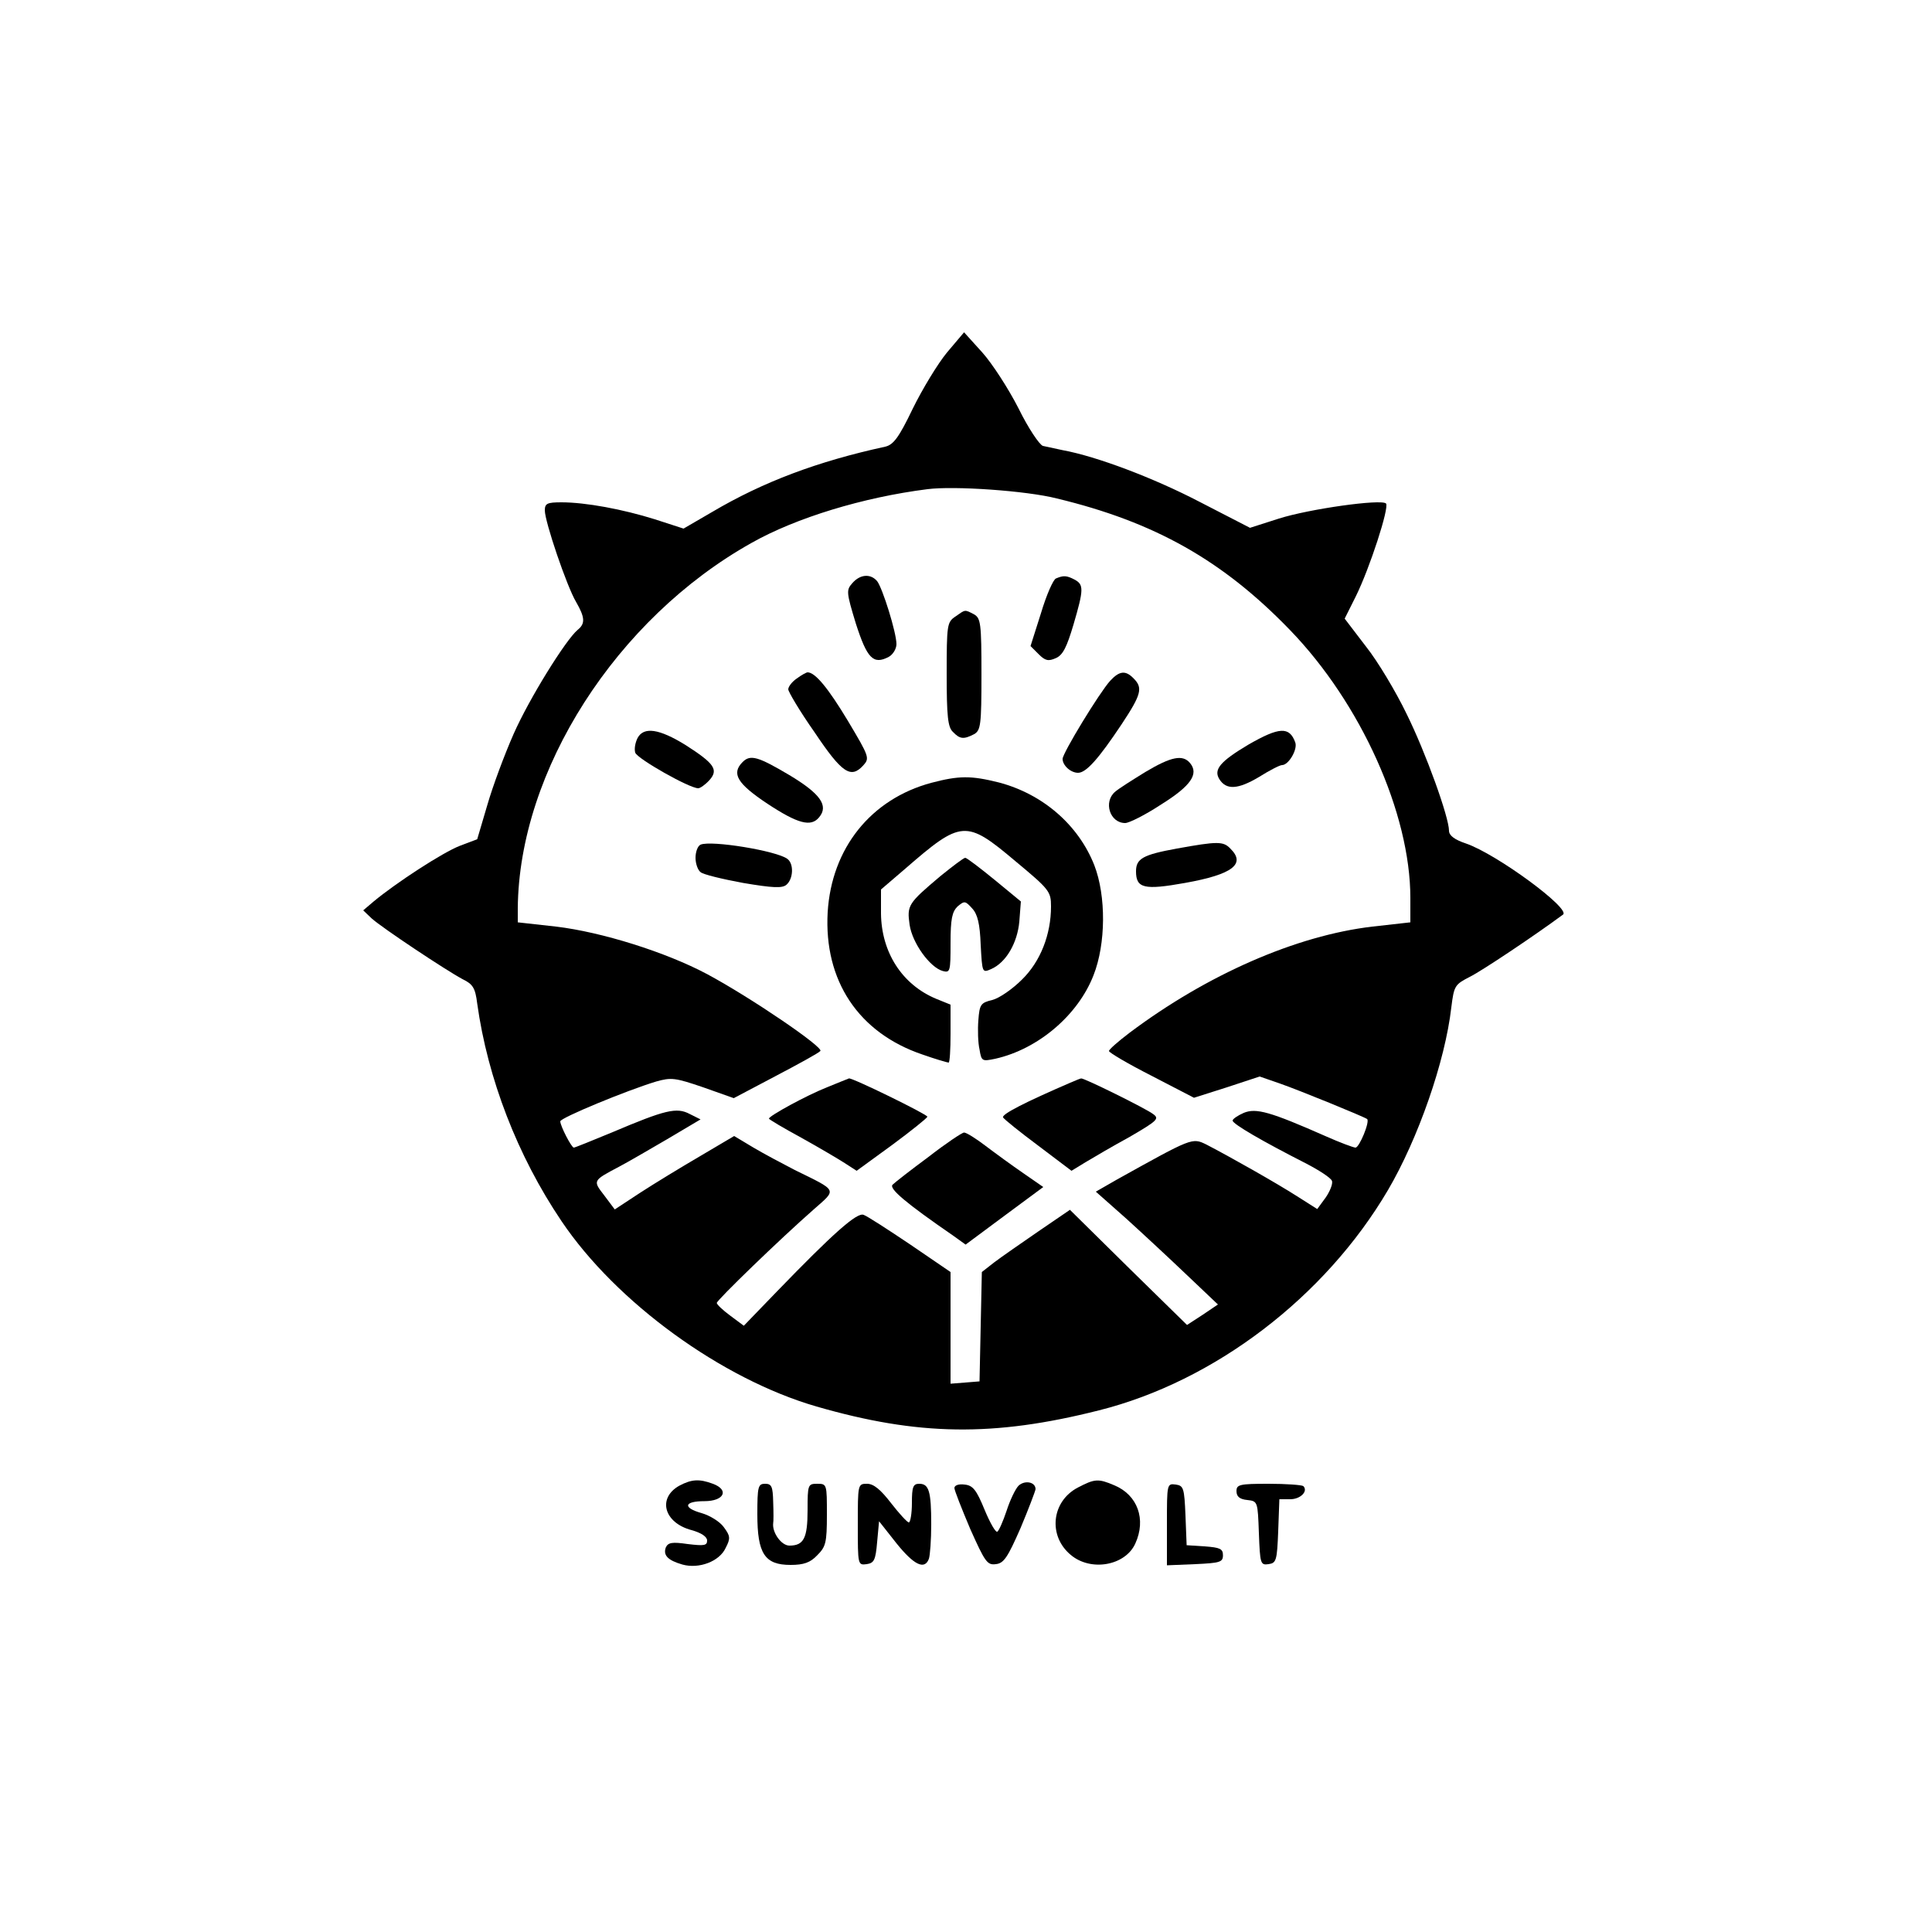 <?xml version="1.0" standalone="no"?>
<!DOCTYPE svg PUBLIC "-//W3C//DTD SVG 20010904//EN"
 "http://www.w3.org/TR/2001/REC-SVG-20010904/DTD/svg10.dtd">
<svg version="1.0" xmlns="http://www.w3.org/2000/svg"
 width="500pt" height="500pt" viewBox="0 0 500 500"
 preserveAspectRatio="xMidYMid meet">
<g transform="translate(0,500) scale(0.1,-0.1)"
fill="#000000" stroke="none">
<path d="M2451 4088 c-24 -29 -64 -95 -89 -146 -36 -75 -50 -93 -71 -98 -175
-38 -316 -91 -448 -169 l-74 -43 -74 24 c-83 26 -179 44 -242 44 -37 0 -43 -3
-43 -21 0 -29 57 -197 81 -237 23 -40 24 -56 4 -72 -31 -26 -126 -179 -166
-270 -23 -52 -54 -135 -68 -184 l-26 -88 -45 -17 c-44 -17 -164 -95 -223 -144
l-27 -23 22 -21 c28 -25 192 -134 235 -157 27 -13 33 -23 38 -63 27 -194 104
-394 218 -563 142 -211 415 -409 660 -480 263 -76 458 -79 731 -10 299 75 585
293 748 570 78 133 148 333 164 473 7 56 9 59 48 79 32 16 168 107 241 161 21
15 -172 157 -251 184 -30 10 -44 21 -44 33 0 35 -60 202 -110 303 -27 56 -74
135 -105 174 l-55 72 29 58 c36 73 87 230 78 240 -13 12 -198 -14 -277 -39
l-75 -24 -130 67 c-119 62 -267 118 -355 134 -19 4 -42 9 -51 11 -9 3 -38 46
-63 97 -26 51 -68 116 -94 145 l-47 52 -44 -52z m284 -378 c254 -61 430 -161
603 -340 184 -190 312 -475 312 -694 l0 -63 -98 -11 c-197 -23 -428 -124 -629
-275 -29 -22 -53 -43 -53 -47 0 -4 49 -33 110 -64 l110 -57 85 27 85 28 52
-18 c49 -17 218 -86 226 -92 8 -6 -20 -74 -30 -74 -5 0 -40 13 -76 29 -145 64
-181 74 -213 61 -16 -7 -29 -16 -29 -20 0 -9 80 -55 188 -110 35 -18 66 -38
69 -46 3 -7 -5 -27 -16 -43 l-22 -30 -52 33 c-53 34 -175 103 -235 134 -37 18
-36 18 -232 -91 l-54 -31 79 -70 c43 -39 114 -105 158 -147 l79 -75 -40 -27
-40 -26 -152 149 -151 149 -82 -56 c-45 -31 -97 -67 -114 -80 l-32 -25 -3
-141 -3 -142 -37 -3 -38 -3 0 144 0 145 -104 71 c-58 39 -112 74 -121 77 -17
7 -78 -47 -225 -199 l-85 -88 -35 26 c-19 14 -35 29 -35 33 0 7 162 164 252
243 59 52 62 46 -50 101 -31 16 -80 42 -107 58 l-50 30 -88 -52 c-48 -28 -117
-70 -154 -94 l-67 -44 -27 36 c-30 39 -31 38 39 75 21 11 76 43 124 71 l86 51
-28 14 c-34 18 -63 11 -202 -48 -51 -21 -95 -39 -98 -39 -6 0 -35 56 -35 68 0
9 172 80 248 103 39 11 49 10 122 -15 l79 -28 108 57 c59 31 112 60 116 65 10
9 -181 139 -293 199 -107 57 -273 109 -391 123 l-99 11 0 36 c3 357 255 750
605 946 115 65 289 118 455 139 69 9 257 -4 335 -24z"/>
<path d="M2206 3491 c-16 -18 -16 -23 9 -105 29 -90 45 -107 85 -86 11 6 20
21 20 33 0 30 -36 145 -50 163 -17 20 -44 18 -64 -5z"/>
<path d="M2733 3503 c-7 -2 -25 -43 -39 -90 l-27 -85 21 -21 c17 -17 25 -19
45 -10 18 8 28 29 45 86 27 92 27 104 3 117 -21 11 -29 11 -48 3z"/>
<path d="M2472 3404 c-21 -14 -22 -22 -22 -149 0 -108 3 -137 16 -149 18 -19
28 -20 55 -6 17 10 19 23 19 155 0 132 -2 145 -19 155 -25 13 -22 13 -49 -6z"/>
<path d="M2062 3244 c-12 -8 -22 -21 -22 -28 0 -6 30 -57 68 -111 71 -106 94
-121 126 -86 17 19 16 22 -40 116 -50 83 -84 125 -104 125 -3 0 -16 -7 -28
-16z"/>
<path d="M2873 3238 c-28 -31 -123 -187 -123 -202 0 -17 21 -36 40 -36 21 0
53 36 113 126 51 77 55 94 31 118 -21 22 -37 20 -61 -6z"/>
<path d="M1650 3090 c-6 -12 -9 -28 -6 -38 6 -16 140 -92 163 -92 5 0 18 9 29
21 24 27 13 43 -62 91 -68 42 -108 48 -124 18z"/>
<path d="M3231 3073 c-74 -44 -91 -65 -75 -90 18 -28 48 -26 102 6 27 17 54
31 60 31 17 0 41 41 34 59 -15 41 -41 40 -121 -6z"/>
<path d="M1922 3028 c-30 -30 -14 -56 64 -108 79 -52 113 -61 134 -35 25 30 3
61 -77 109 -81 48 -101 54 -121 34z"/>
<path d="M2964 3002 c-34 -21 -69 -43 -78 -51 -31 -26 -14 -81 26 -81 10 0 52
21 93 48 77 48 98 79 75 107 -19 23 -49 17 -116 -23z"/>
<path d="M2410 2974 c-156 -42 -258 -169 -268 -335 -10 -177 80 -312 245 -368
34 -12 65 -21 68 -21 3 0 5 34 5 75 l0 75 -37 15 c-89 37 -142 121 -143 221
l0 62 63 54 c145 126 157 127 284 20 89 -74 93 -79 93 -118 0 -72 -27 -142
-75 -189 -24 -24 -58 -48 -77 -53 -30 -7 -33 -12 -36 -52 -2 -25 -1 -59 3 -76
5 -31 7 -31 41 -24 111 25 214 113 254 216 32 81 33 205 2 285 -41 104 -133
184 -247 214 -72 18 -103 18 -175 -1z"/>
<path d="M1813 2814 c-7 -3 -13 -18 -13 -34 0 -15 6 -32 13 -37 6 -6 56 -18
110 -28 77 -13 101 -14 112 -5 18 15 20 54 3 67 -27 21 -198 49 -225 37z"/>
<path d="M3046 2804 c-88 -16 -106 -26 -106 -59 0 -44 21 -49 127 -30 123 22
158 49 117 89 -18 19 -33 19 -138 0z"/>
<path d="M2433 2732 c-83 -70 -86 -75 -79 -125 7 -48 53 -111 86 -120 19 -5
20 -1 20 72 0 63 4 81 18 95 18 15 20 15 38 -5 14 -15 20 -40 22 -94 4 -73 4
-73 27 -63 39 17 68 68 73 123 l4 52 -68 56 c-38 31 -72 57 -76 57 -4 0 -33
-22 -65 -48z"/>
<path d="M2140 2186 c-53 -21 -150 -74 -150 -81 0 -2 37 -24 83 -49 45 -25 96
-55 113 -66 l31 -20 92 67 c50 37 91 70 91 73 0 6 -196 102 -203 99 -1 0 -27
-11 -57 -23z"/>
<path d="M2770 2198 c-116 -50 -179 -82 -174 -90 3 -5 44 -38 91 -73 l86 -65
36 22 c20 12 71 42 115 66 72 42 77 47 60 59 -18 14 -180 94 -186 92 -2 0 -14
-5 -28 -11z"/>
<path d="M2403 2006 c-46 -34 -87 -66 -93 -72 -10 -10 35 -48 157 -132 l32
-23 101 75 100 74 -52 36 c-29 20 -73 52 -98 71 -25 19 -49 34 -55 34 -5 0
-47 -28 -92 -63z"/>
<path d="M1758 1155 c-57 -32 -40 -96 32 -115 25 -7 40 -17 40 -27 0 -13 -8
-14 -50 -9 -41 6 -51 4 -57 -9 -7 -20 5 -33 43 -44 43 -12 96 8 112 43 13 25
12 31 -5 54 -10 14 -36 30 -57 36 -50 14 -46 31 7 31 51 0 65 29 22 45 -35 13
-55 12 -87 -5z"/>
<path d="M2636 1155 c-8 -8 -22 -37 -31 -65 -9 -27 -20 -52 -24 -54 -4 -3 -19
23 -33 57 -21 51 -30 63 -52 65 -15 2 -26 -2 -26 -9 0 -6 19 -54 41 -106 38
-85 44 -94 66 -91 21 2 31 18 64 93 21 50 38 95 39 101 0 19 -28 24 -44 9z"/>
<path d="M2789 1150 c-68 -36 -77 -125 -18 -174 52 -44 141 -28 167 29 29 63
6 126 -54 151 -42 18 -51 17 -95 -6z"/>
<path d="M1960 1081 c0 -102 19 -131 86 -131 34 0 51 6 69 25 22 22 25 32 25
105 0 79 0 80 -25 80 -24 0 -25 -2 -25 -68 0 -73 -10 -92 -47 -92 -21 0 -45
34 -42 58 1 4 1 28 0 55 -1 40 -4 47 -21 47 -18 0 -20 -7 -20 -79z"/>
<path d="M2220 1054 c0 -104 0 -105 23 -102 19 3 23 10 27 57 l5 54 45 -57
c45 -56 73 -70 84 -40 3 9 6 49 6 89 0 86 -6 105 -31 105 -16 0 -19 -8 -19
-50 0 -27 -4 -50 -8 -50 -4 0 -25 23 -46 50 -27 35 -45 50 -62 50 -24 0 -24
-1 -24 -106z"/>
<path d="M3020 1055 l0 -106 73 3 c64 3 72 5 72 23 0 17 -8 20 -47 23 l-47 3
-3 77 c-3 71 -5 77 -25 80 -23 3 -23 2 -23 -103z"/>
<path d="M3200 1141 c0 -14 8 -21 28 -23 27 -3 27 -4 30 -86 3 -79 4 -83 25
-80 20 3 22 9 25 86 l3 82 28 0 c27 0 47 21 34 34 -4 3 -44 6 -90 6 -75 0 -83
-2 -83 -19z"/>
</g>
</svg>
